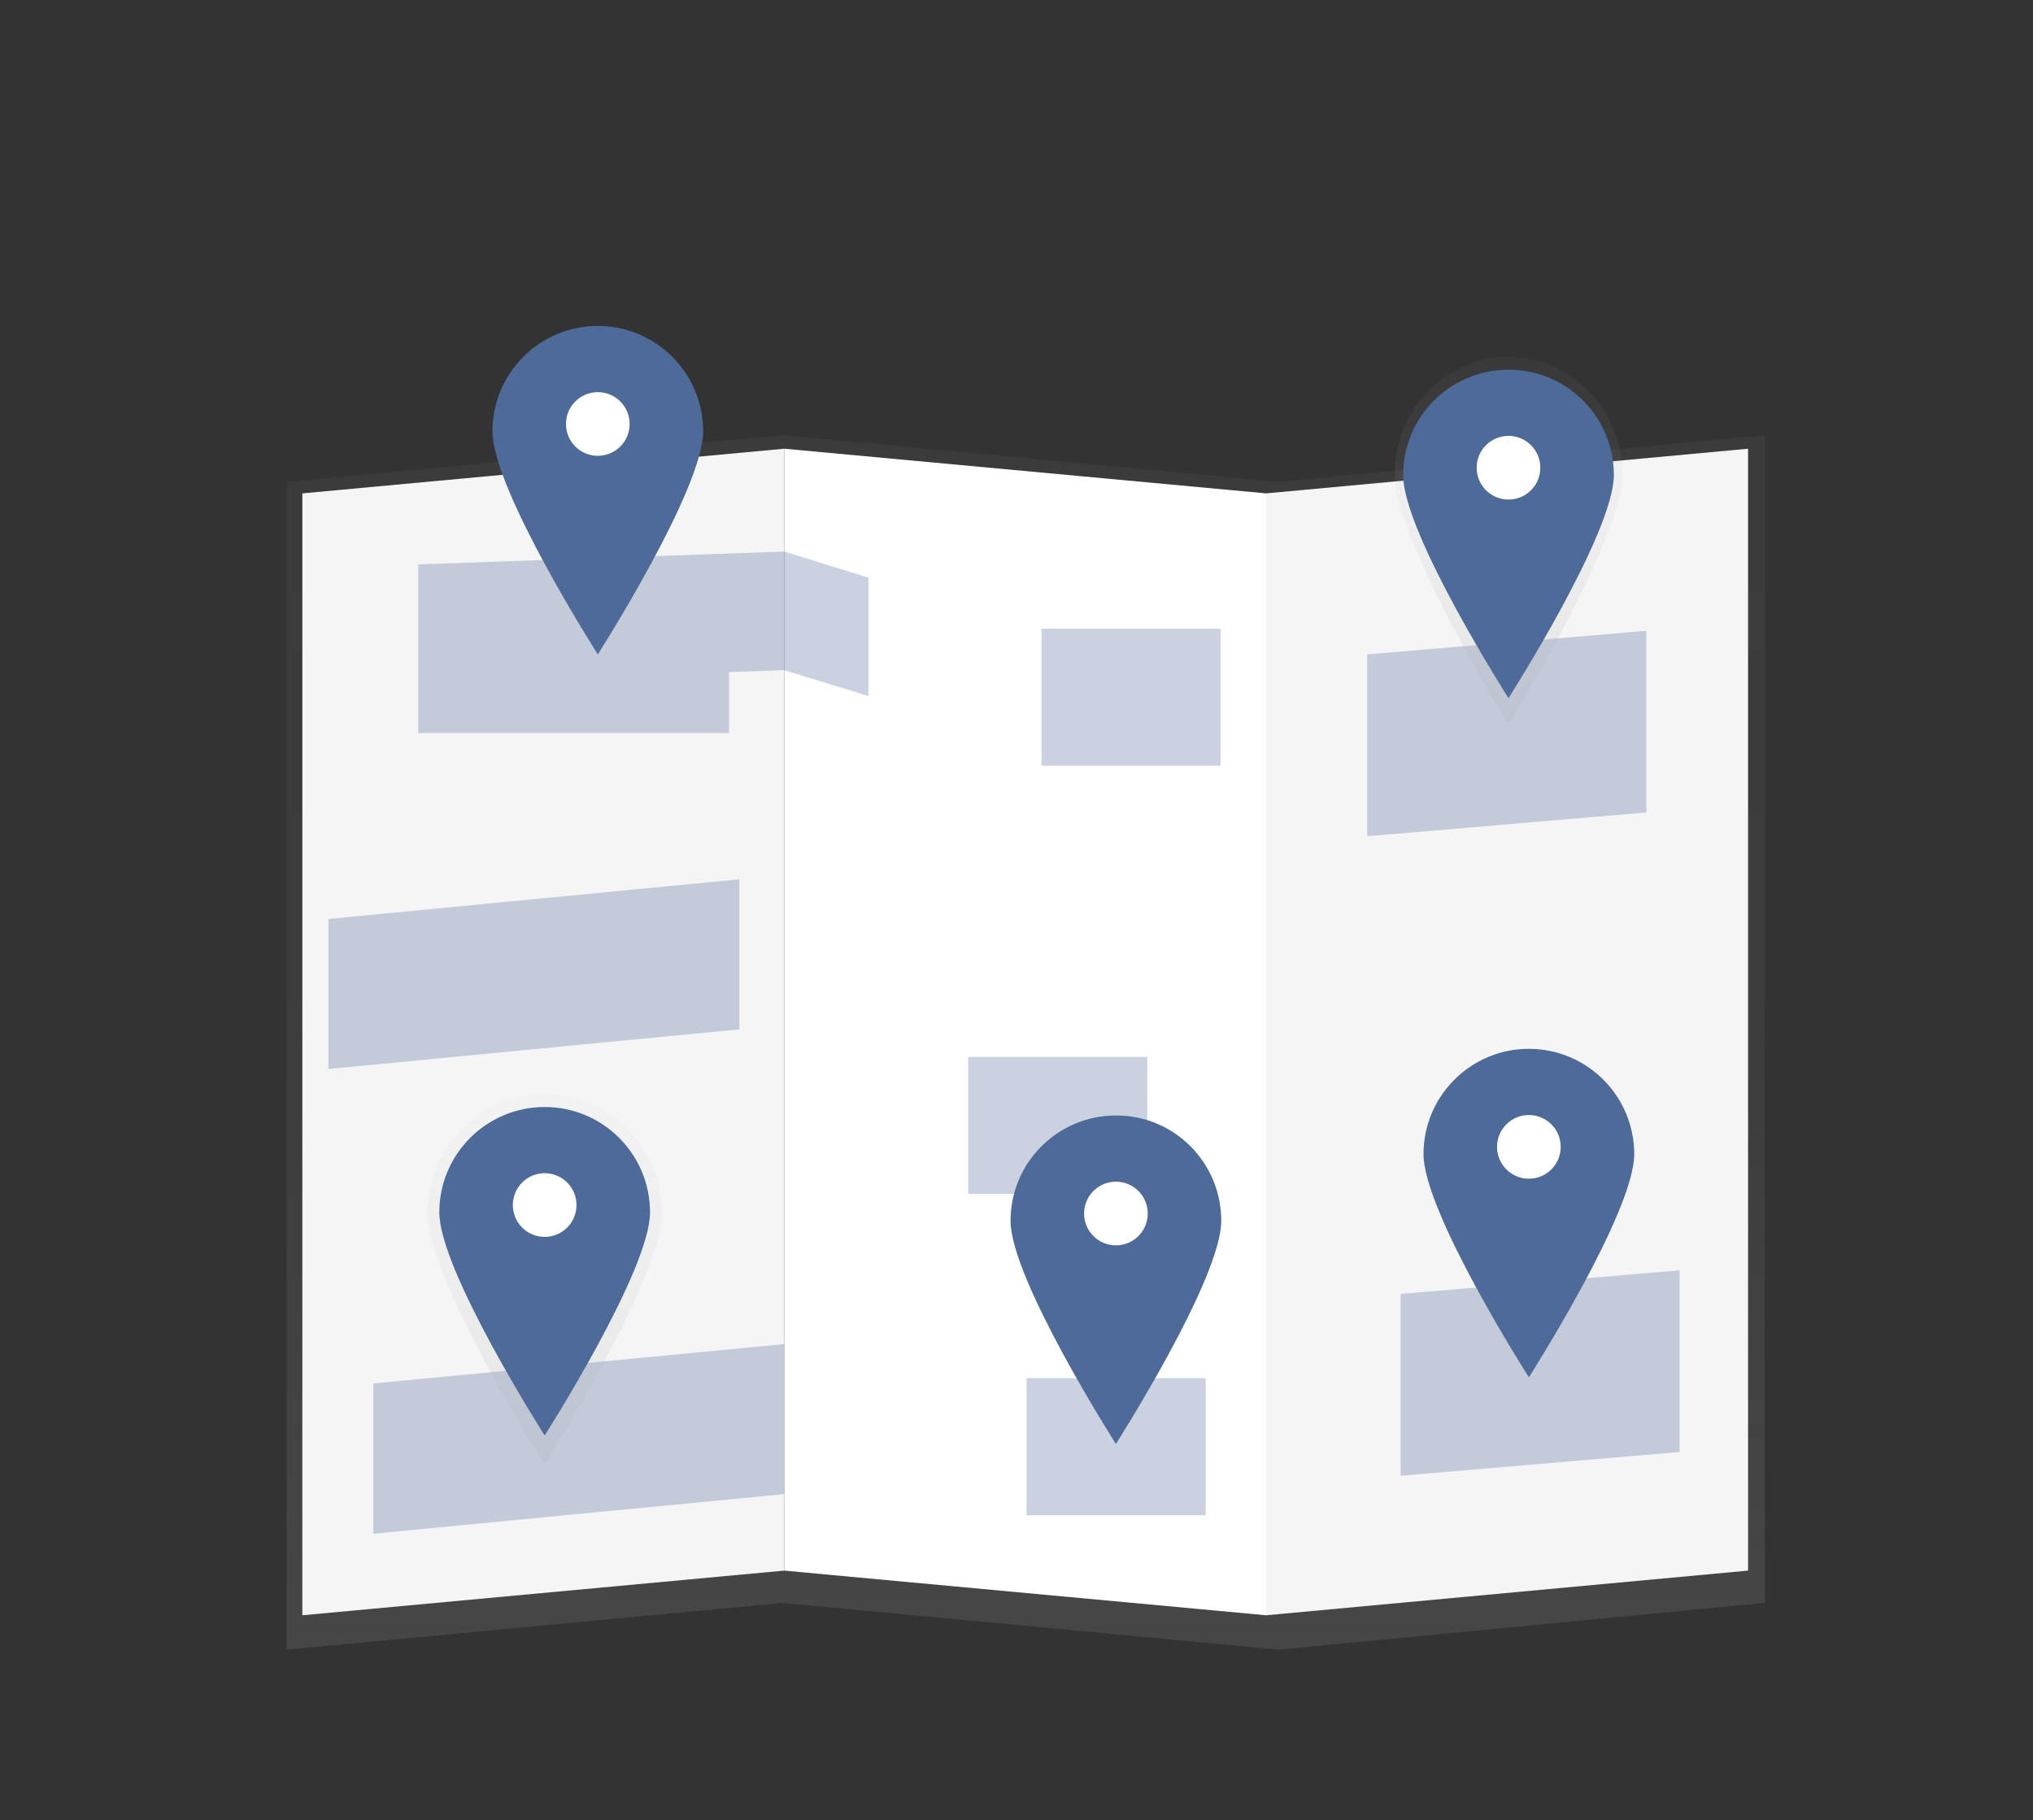 <svg xmlns="http://www.w3.org/2000/svg" viewBox="0 0 887.6 794.7" xmlns:v="https://vecta.io/nano"><rect x="0" y="0" width="887.6" height="794.7" fill="#333333" stroke="none"/><linearGradient id="A" gradientUnits="userSpaceOnUse" x1="233.377" y1="720.15" x2="233.377" y2="190.039"><stop offset="0" stop-color="gray" stop-opacity=".25"/><stop offset=".535" stop-color="gray" stop-opacity=".12"/><stop offset="1" stop-color="gray" stop-opacity=".1"/></linearGradient><path d="M341.6 699.8l-216.5 20.4V210.4L341.6 190z" fill="url(#A)"/><linearGradient id="B" gradientUnits="userSpaceOnUse" x1="449.919" y1="720.15" x2="449.919" y2="190.039"><stop offset="0" stop-color="gray" stop-opacity=".25"/><stop offset=".535" stop-color="gray" stop-opacity=".12"/><stop offset="1" stop-color="gray" stop-opacity=".1"/></linearGradient><path d="M341.6 699.8l216.6 20.4V210.4L341.6 190z" fill="url(#B)"/><linearGradient id="C" gradientUnits="userSpaceOnUse" x1="664.337" y1="720.15" x2="664.337" y2="190.039"><stop offset="0" stop-color="gray" stop-opacity=".25"/><stop offset=".535" stop-color="gray" stop-opacity=".12"/><stop offset="1" stop-color="gray" stop-opacity=".1"/></linearGradient><path d="M770.5 699.8l-212.3 20.4V210.4L770.5 190z" fill="url(#C)"/><path d="M342.4 685.7L132 705.2V215.4l210.4-19.5z" fill="#f5f5f5"/><path d="M342.4 685.7l210.4 19.5V215.4l-210.4-19.5z" fill="#fff"/><path d="M763.2 685.7l-210.4 19.5V215.4l210.4-19.5z" fill="#f5f5f5"/><path d="M342.4 240.8l-159.8 5.6V320h135.7v-26.6l24.1-.8 36.8 11.3v-51.7zm0 411.5L163 669.6V604l179.4-17.2zm-19.6-202.9l-179.4 17.3v-65.5l179.4-17.3zm125.4 152.3h78.2v59.8h-78.2zm-25.5-140.3h78.2v59.8h-78.2zm32-186.9h78.2v59.8h-78.2zm278.6 359.4l-121.8 10.4v-79.4l121.8-10.3zm-14.5-279.2l-121.9 10.4v-79.4l121.9-10.3z" opacity=".3" enable-background="new" fill="#4e6a99"/><linearGradient id="D" gradientUnits="userSpaceOnUse" x1="658.585" y1="316.304" x2="658.585" y2="155.808"><stop offset="0" stop-color="#b3b3b3" stop-opacity=".25"/><stop offset=".535" stop-color="#b3b3b3" stop-opacity=".1"/><stop offset="1" stop-color="#b3b3b3" stop-opacity=".05"/></linearGradient><path d="M708.3 207.3c0 28.4-49.7 109-49.7 109s-49.7-80.5-49.7-109 22.3-51.5 49.7-51.5 49.7 23.1 49.7 51.5z" fill="url(#D)"/><linearGradient id="E" gradientUnits="userSpaceOnUse" x1="658.585" y1="219.288" x2="658.585" y2="188.146"><stop offset="0" stop-opacity=".12"/><stop offset=".551" stop-opacity=".1"/><stop offset="1" stop-opacity=".02"/></linearGradient><ellipse cx="658.6" cy="203.7" rx="15" ry="15.6" fill="url(#E)"/><path d="M704.6 207.4c0 25.4-46 97.4-46 97.4s-46-72-46-97.4 20.6-46 46-46 46 20.5 46 46z" fill="#4e6a99"/><circle cx="658.6" cy="204.2" r="13.9" fill="#fff"/><linearGradient id="F" gradientUnits="userSpaceOnUse" x1="237.766" y1="639.391" x2="237.766" y2="477.761"><stop offset="0" stop-color="#b3b3b3" stop-opacity=".25"/><stop offset=".535" stop-color="#b3b3b3" stop-opacity=".1"/><stop offset="1" stop-color="#b3b3b3" stop-opacity=".05"/></linearGradient><path d="M289,529.6c0,28.6-51.2,109.8-51.2,109.8s-51.2-81.1-51.2-109.8s22.9-51.9,51.2-51.9S289,501,289,529.6z" fill="url(#F)"/><linearGradient id="G" gradientUnits="userSpaceOnUse" x1="237.766" y1="541.689" x2="237.766" y2="510.328"><stop offset=".005" stop-opacity=".12"/><stop offset=".551" stop-opacity=".1"/><stop offset="1" stop-opacity=".05"/></linearGradient><ellipse cx="237.8" cy="526" rx="15.5" ry="15.7" fill="url(#G)"/><path d="M283.8 529.3c0 25.4-46 97.4-46 97.4s-46-72-46-97.4 20.6-46 46-46 46 20.6 46 46h0z" fill="#4e6a99"/><circle cx="237.8" cy="526.1" r="13.9" fill="#fff"/><path d="M533.2 533c0 25.4-46 97.4-46 97.4s-46-72-46-97.4 20.6-46 46-46c25.4-.1 46 20.5 46 46 0-.1 0 0 0 0z" fill="#4e6a99"/><circle cx="487.2" cy="529.8" r="13.9" fill="#fff"/><path d="M713.5 503.9c0 25.4-46 97.4-46 97.4s-46-72-46-97.4 20.6-46 46-46 46 20.6 46 46z" fill="#4e6a99"/><circle cx="667.5" cy="500.7" r="13.9" fill="#fff"/><path d="M307 188.3c0 25.4-46 97.4-46 97.4s-46-72-46-97.4 20.6-46 46-46 46 20.6 46 46h0z" fill="#4e6a99"/><circle cx="261" cy="185.1" r="13.9" fill="#fff"/></svg>